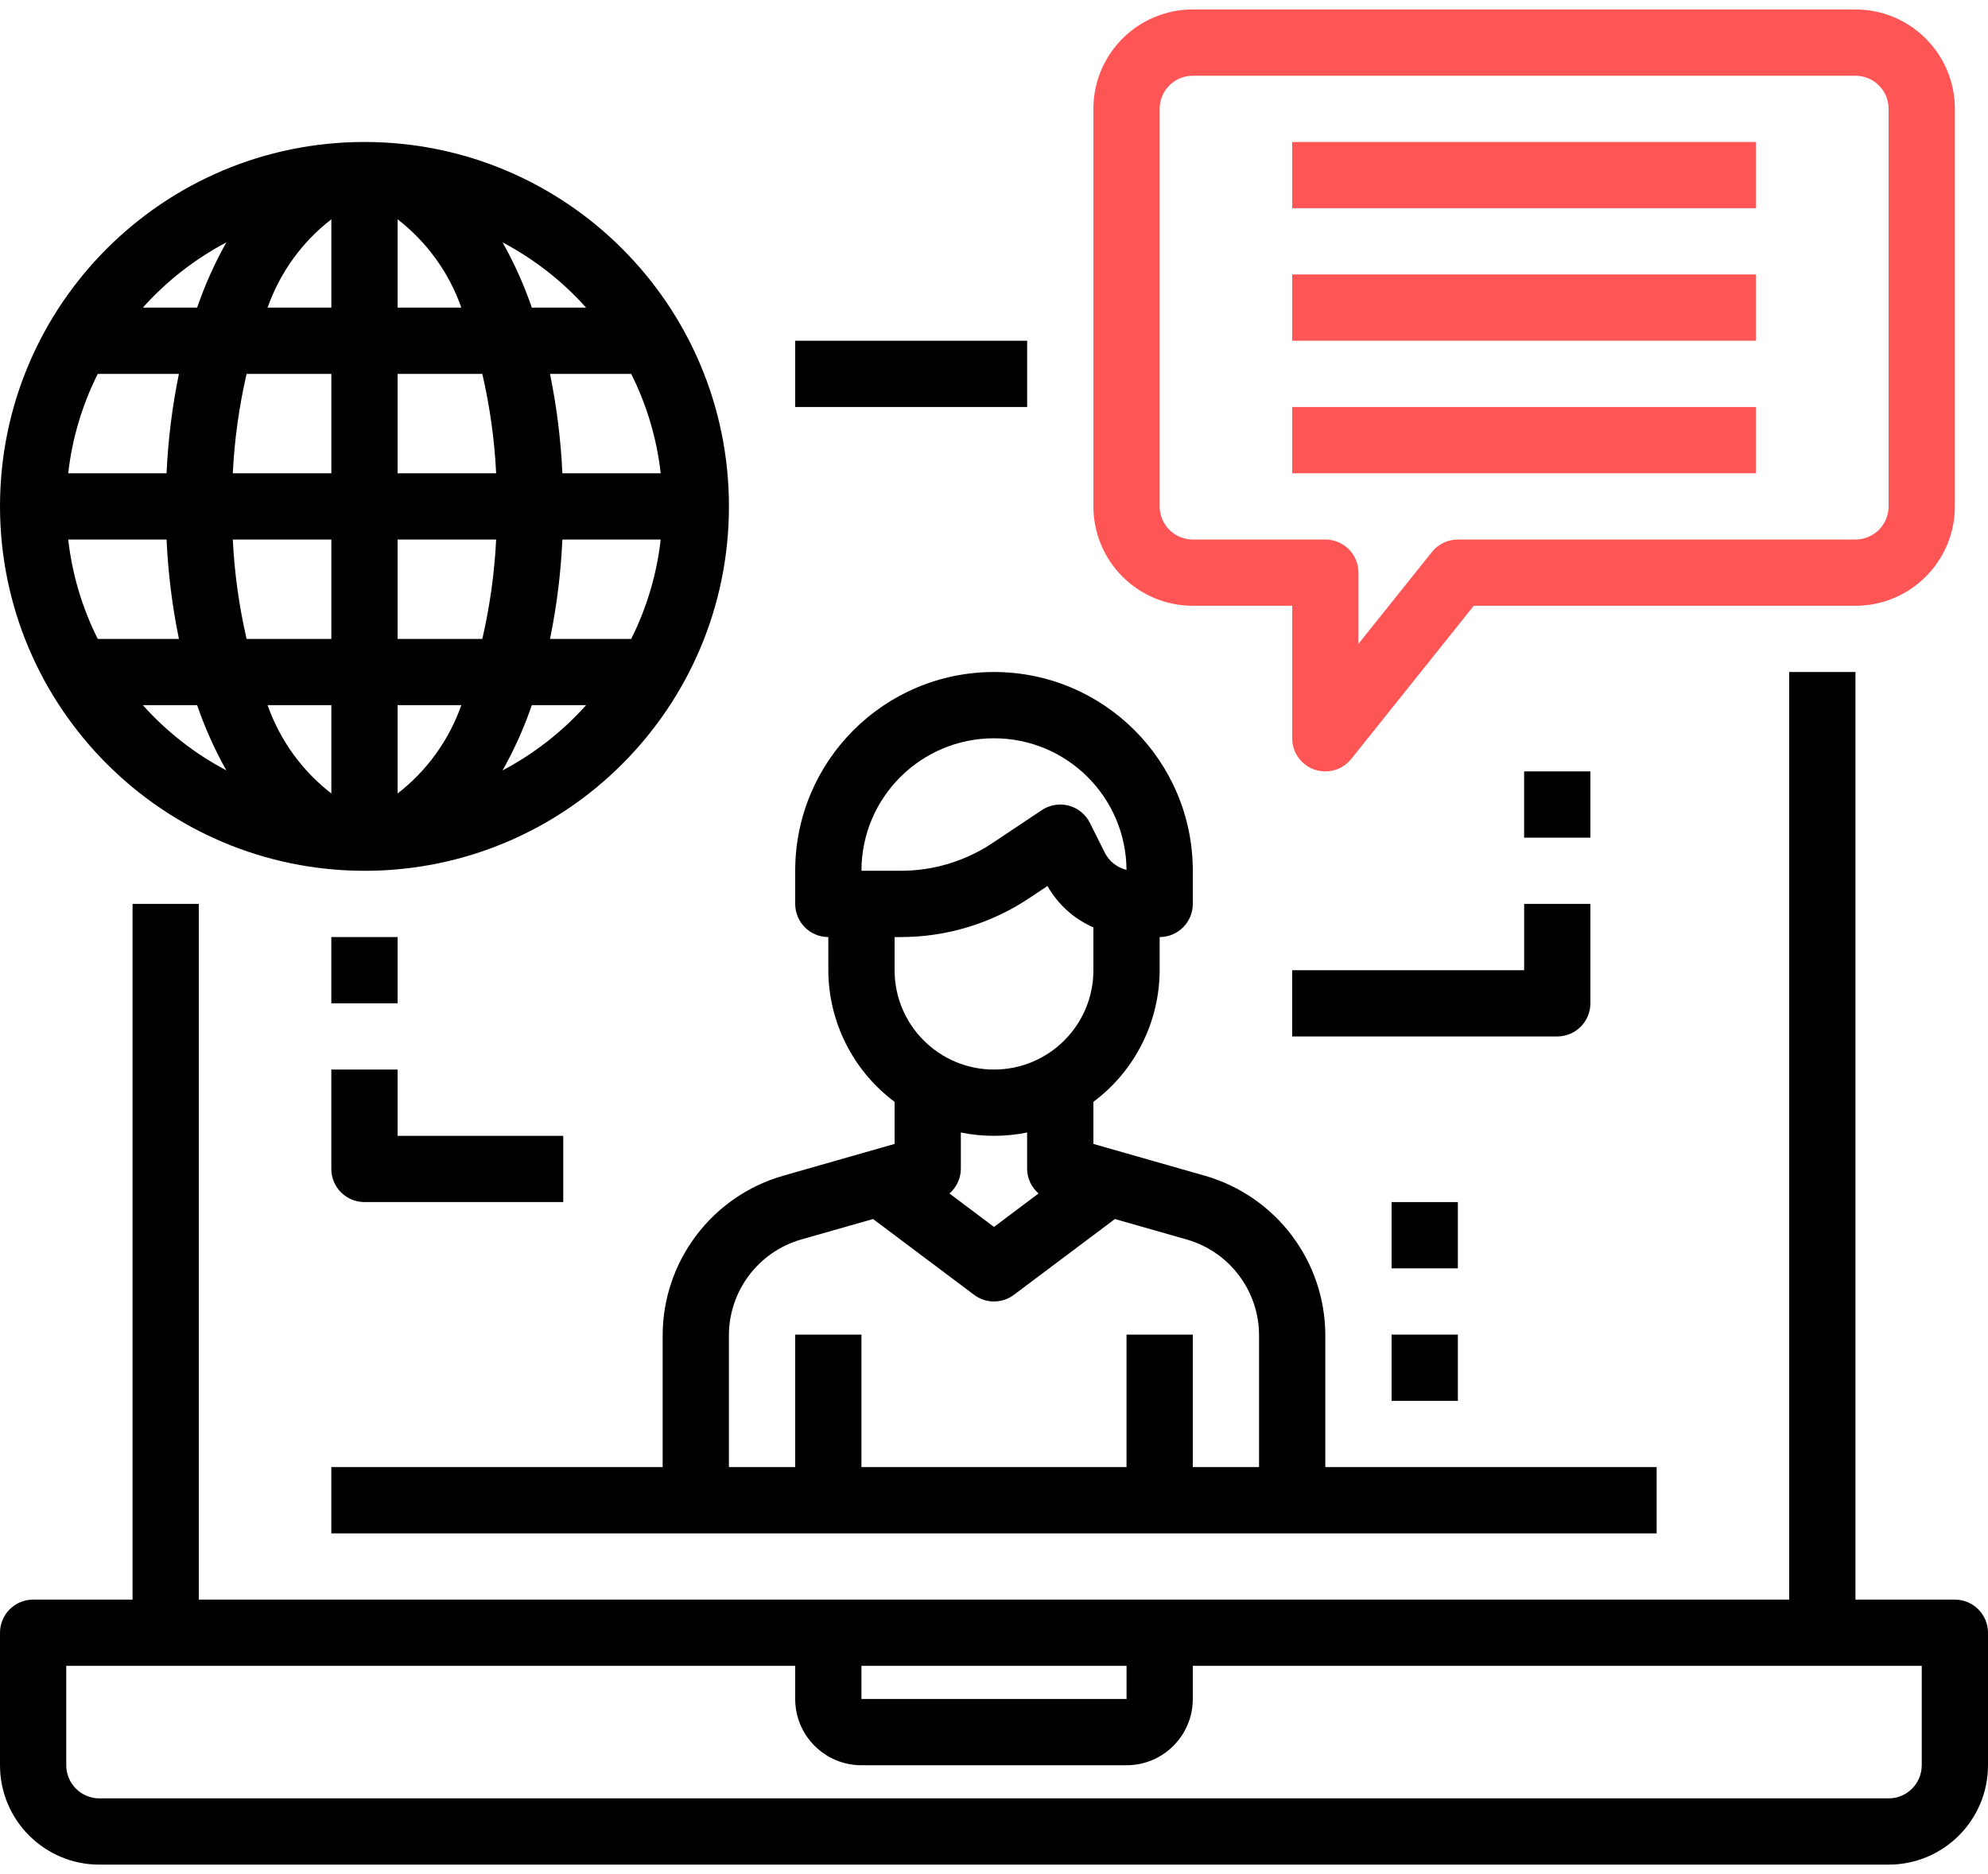 <svg width="70" height="66" viewBox="0 0 70 66" fill="none" xmlns="http://www.w3.org/2000/svg">
<path d="M68.833 56.333H65.333V23.666H63V56.333H7V31.833H4.667V56.333H1.167C0.522 56.333 0 56.855 0 57.5V62.166C0 64.099 1.567 65.666 3.5 65.666H66.5C68.433 65.666 70 64.099 70 62.166V57.5C70 56.855 69.478 56.333 68.833 56.333ZM30.333 58.666H39.667V59.833H30.333V58.666ZM67.667 62.166C67.667 62.811 67.144 63.333 66.5 63.333H3.5C2.856 63.333 2.333 62.811 2.333 62.166V58.666H28V59.833C28 61.122 29.045 62.166 30.333 62.166H39.667C40.955 62.166 42 61.122 42 59.833V58.666H67.667V62.166Z" fill="black"/>
<path d="M28 12H36.167V14.333H28V12Z" fill="black"/>
<path d="M27.564 41.409C25.063 42.133 23.339 44.42 23.333 47.023V51.666H11.666V54H58.333V51.666H46.666V47.023C46.661 44.42 44.938 42.133 42.437 41.409L38.5 40.285V38.803C39.963 37.71 40.828 35.993 40.833 34.166V33C41.477 33 42 32.477 42 31.833V30.666C42 26.801 38.866 23.666 35 23.666C31.134 23.666 28 26.801 28 30.666V31.833C28 32.477 28.522 33 29.166 33V34.166C29.172 35.993 30.036 37.71 31.5 38.803V40.285L27.564 41.409ZM44.333 47.023V51.666H42V47H39.666V51.666H30.333V47H28V51.666H25.666V47.023C25.669 45.461 26.703 44.088 28.204 43.653L30.742 42.93L34.3 45.6C34.714 45.911 35.285 45.911 35.7 45.6L39.258 42.93L41.796 43.654C43.296 44.088 44.33 45.461 44.333 47.023ZM35 26C37.565 26 39.648 28.069 39.666 30.634C39.332 30.553 39.05 30.328 38.896 30.02L38.377 28.98C38.228 28.68 37.957 28.459 37.633 28.372C37.309 28.286 36.965 28.343 36.685 28.529L34.95 29.687C33.992 30.326 32.865 30.668 31.713 30.666H30.333C30.333 28.089 32.423 26 35 26ZM31.713 33C33.326 33.002 34.902 32.524 36.243 31.628L36.883 31.202C37.25 31.85 37.817 32.362 38.5 32.66V34.166C38.5 36.099 36.933 37.666 35 37.666C33.067 37.666 31.5 36.099 31.5 34.166V33H31.713ZM35 40C35.392 40 35.783 39.961 36.166 39.883V41.166C36.17 41.499 36.317 41.813 36.569 42.03L35 43.208L33.43 42.03C33.683 41.813 33.829 41.499 33.833 41.166V39.883C34.217 39.961 34.608 40 35 40Z" fill="black"/>
<path d="M42 21.333H45.5V26C45.5 26.495 45.813 26.937 46.28 27.101C46.405 27.144 46.535 27.166 46.667 27.167C47.021 27.167 47.356 27.006 47.578 26.729L51.893 21.333H65.333C67.266 21.333 68.833 19.766 68.833 17.833V3.833C68.833 1.9 67.266 0.333 65.333 0.333H42C40.067 0.333 38.5 1.9 38.5 3.833V17.833C38.5 19.766 40.067 21.333 42 21.333ZM40.833 3.833C40.833 3.189 41.356 2.667 42 2.667H65.333C65.978 2.667 66.5 3.189 66.5 3.833V17.833C66.5 18.477 65.978 19 65.333 19H51.333C50.979 19 50.644 19.161 50.422 19.437L47.833 22.674V20.167C47.833 19.522 47.311 19 46.667 19H42C41.356 19 40.833 18.477 40.833 17.833V3.833Z" fill="#FF5555"/>
<path d="M45.5 5H61.833V7.333H45.5V5Z" fill="#FF5555"/>
<path d="M45.5 9.666H61.833V12H45.5V9.666Z" fill="#FF5555"/>
<path d="M45.5 14.333H61.833V16.667H45.5V14.333Z" fill="#FF5555"/>
<path d="M12.833 30.667C19.921 30.667 25.667 24.921 25.667 17.833C25.667 10.746 19.921 5 12.833 5C5.746 5 0 10.746 0 17.833C0.009 24.918 5.749 30.658 12.833 30.667ZM23.264 16.667H19.802C19.748 15.49 19.603 14.32 19.366 13.167H22.225C22.775 14.263 23.127 15.448 23.264 16.667ZM11.667 24.833V27.944C10.634 27.145 9.855 26.064 9.422 24.833H11.667ZM8.683 22.5C8.418 21.35 8.255 20.179 8.197 19H11.667V22.5H8.683ZM14 27.944V24.833H16.244C15.812 26.064 15.032 27.145 14 27.944ZM14 22.5V19H17.47C17.412 20.179 17.249 21.35 16.983 22.5H14ZM19.802 19H23.264C23.127 20.219 22.775 21.404 22.225 22.5H19.367C19.604 21.346 19.749 20.176 19.802 19ZM17.469 16.667H14V13.167H16.983C17.249 14.317 17.412 15.488 17.47 16.667H17.469ZM14 10.833V7.723C15.032 8.522 15.812 9.602 16.244 10.833H14ZM11.667 7.723V10.833H9.422C9.855 9.602 10.634 8.522 11.667 7.723ZM11.667 13.167V16.667H8.197C8.255 15.488 8.418 14.317 8.683 13.167H11.667ZM5.865 16.667H2.402C2.54 15.448 2.892 14.263 3.442 13.167H6.3C6.063 14.32 5.918 15.49 5.865 16.667ZM5.865 19C5.918 20.176 6.063 21.346 6.3 22.5H3.442C2.892 21.404 2.54 20.219 2.402 19H5.865ZM5.03 24.833H6.941C7.214 25.629 7.559 26.398 7.971 27.131C6.862 26.546 5.866 25.768 5.03 24.833ZM17.696 27.131C18.108 26.398 18.453 25.629 18.726 24.833H20.637C19.801 25.768 18.805 26.546 17.696 27.131ZM20.637 10.833H18.726C18.453 10.038 18.108 9.269 17.696 8.536C18.805 9.121 19.801 9.899 20.637 10.833ZM7.971 8.536C7.559 9.269 7.214 10.038 6.941 10.833H5.03C5.866 9.899 6.862 9.121 7.971 8.536Z" fill="black"/>
<path d="M56 35.333V31.833H53.667V34.167H45.5V36.5H54.833C55.478 36.5 56 35.977 56 35.333Z" fill="black"/>
<path d="M53.666 27.166H56V29.5H53.666V27.166Z" fill="black"/>
<path d="M11.666 33H14V35.333H11.666V33Z" fill="black"/>
<path d="M11.666 41.166C11.666 41.811 12.189 42.333 12.833 42.333H19.833V40H14V37.666H11.666V41.166Z" fill="black"/>
<path d="M49 47H51.333V49.333H49V47Z" fill="black"/>
<path d="M49 42.333H51.333V44.667H49V42.333Z" fill="black"/>
</svg>
